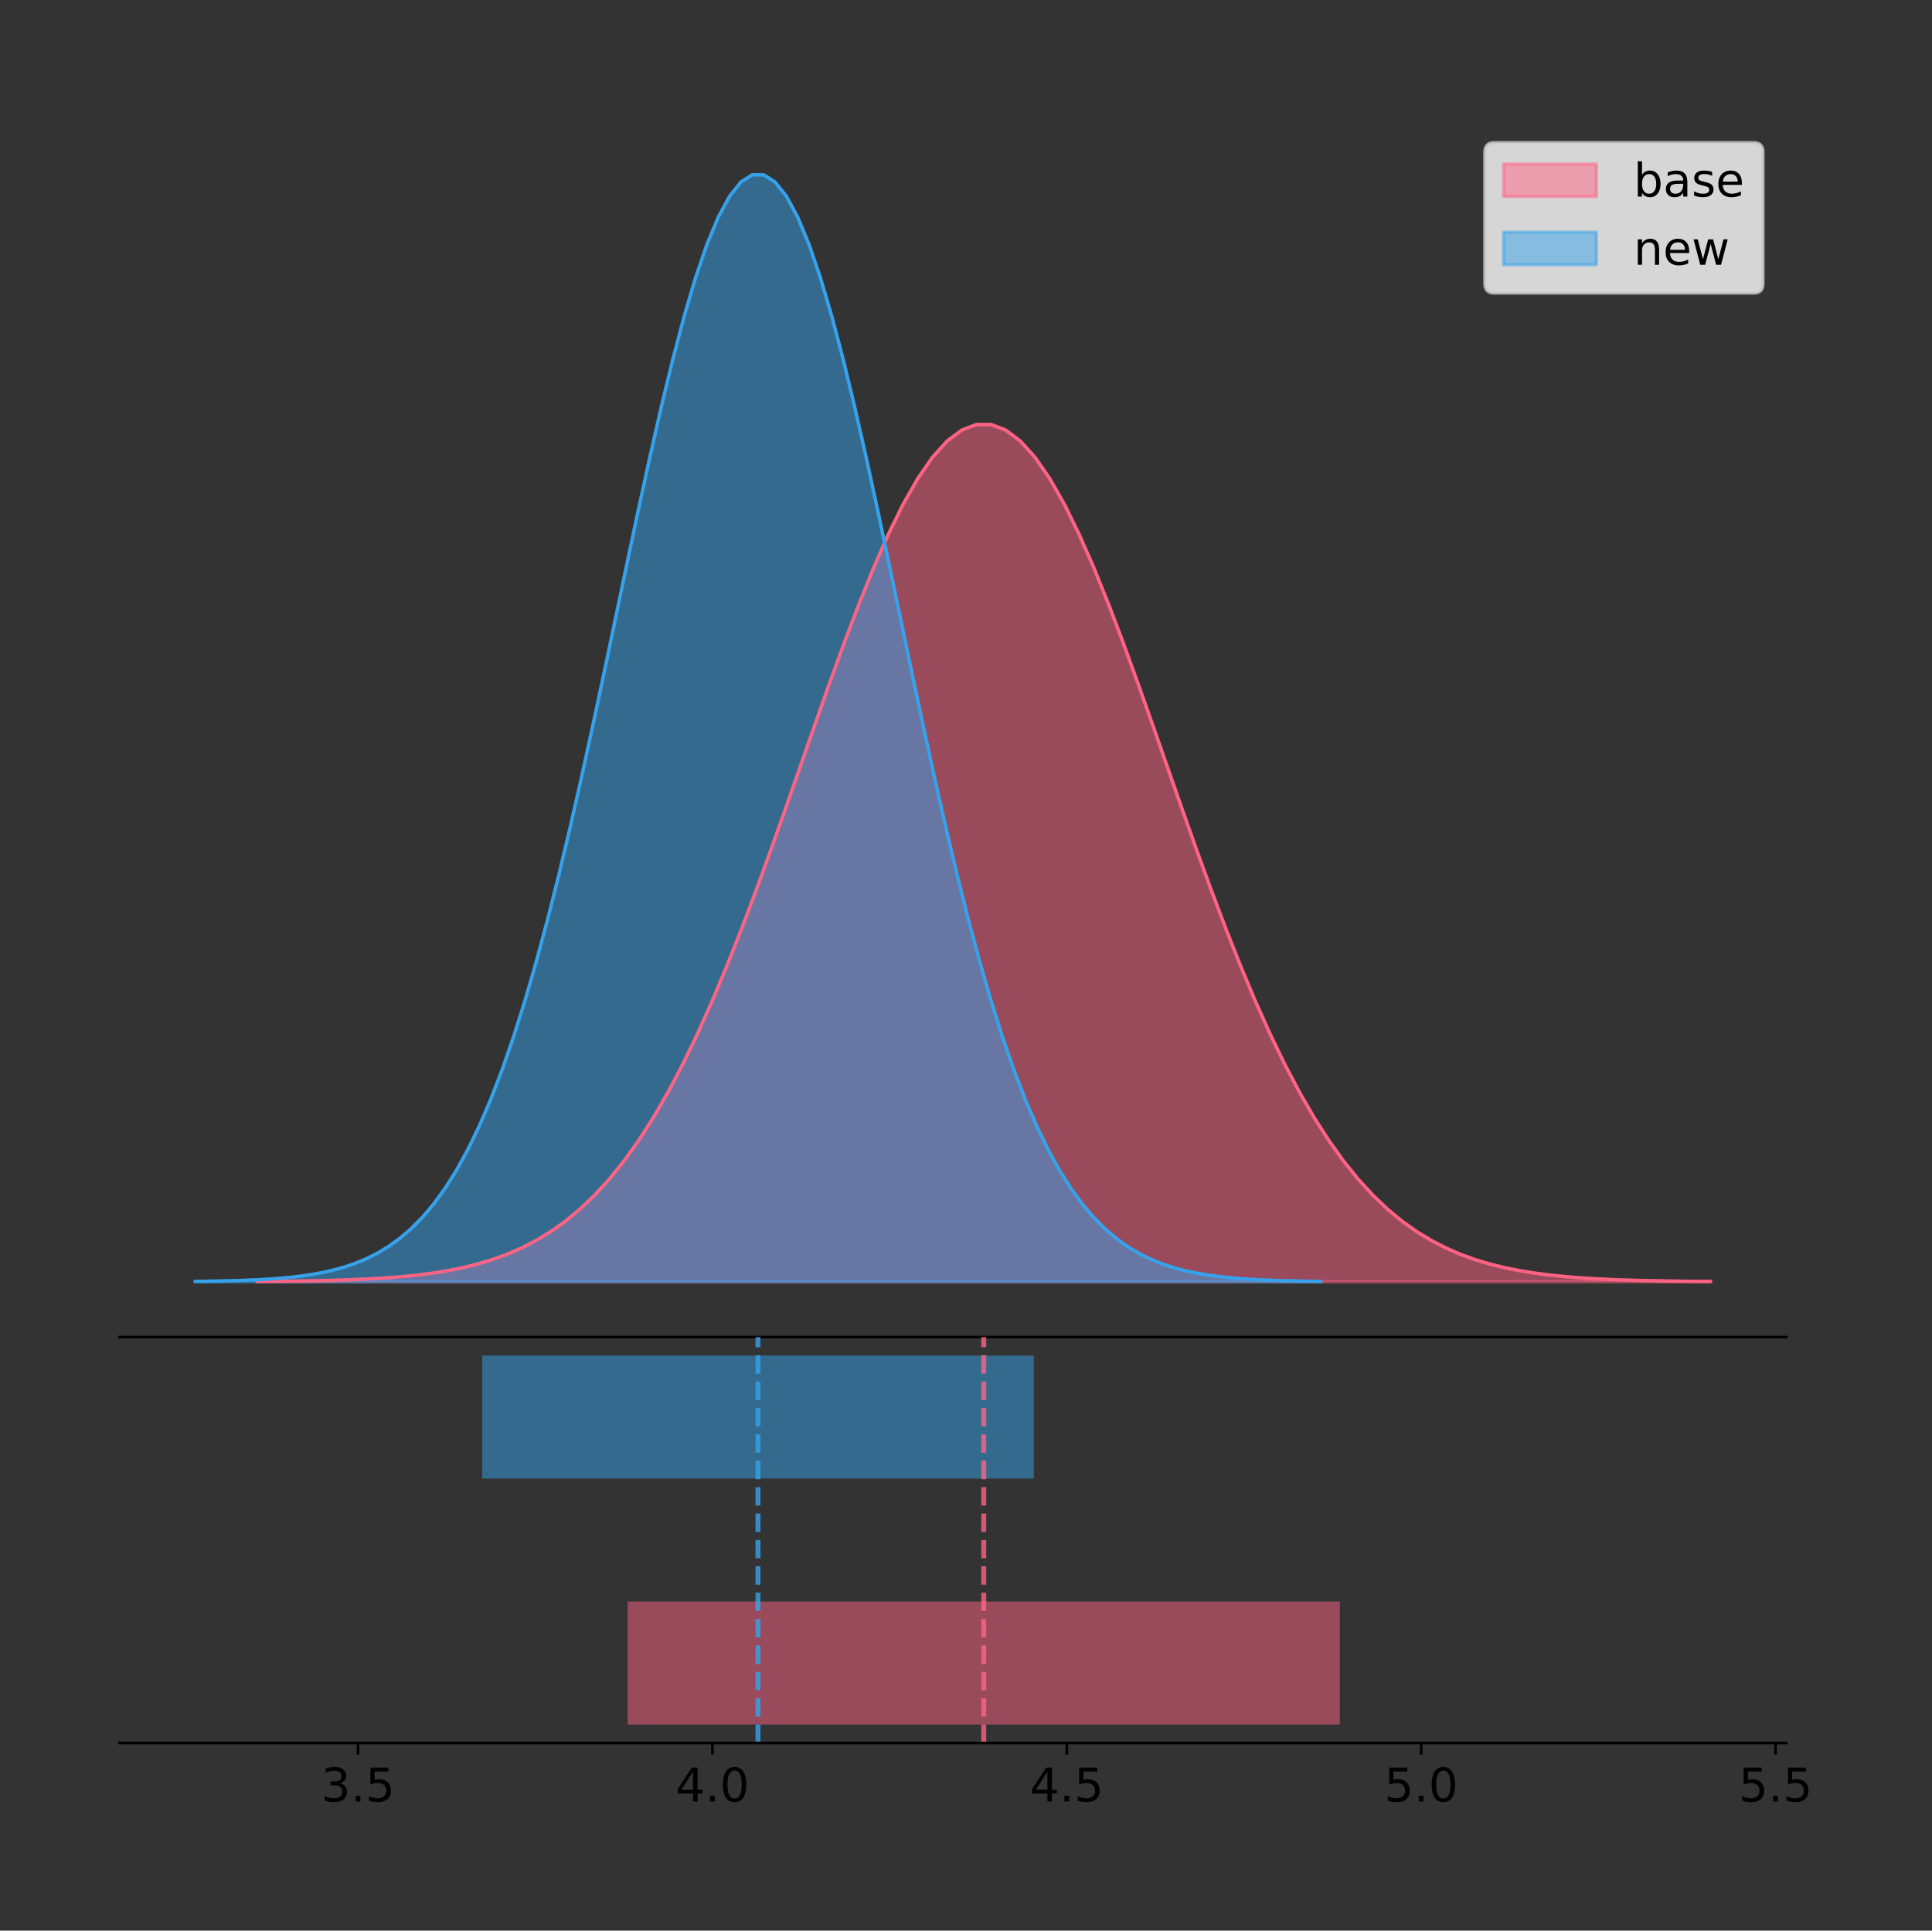<?xml version="1.0" encoding="utf-8" standalone="no"?>
<!DOCTYPE svg PUBLIC "-//W3C//DTD SVG 1.1//EN"
  "http://www.w3.org/Graphics/SVG/1.1/DTD/svg11.dtd">
<!-- Created with matplotlib (https://matplotlib.org/) -->
<svg height="581.789pt" version="1.1" viewBox="0 0 582.136 581.789" width="582.136pt" xmlns="http://www.w3.org/2000/svg" xmlns:xlink="http://www.w3.org/1999/xlink">
 <rect x="0" y="0" width="582.136" height="581.789" fill="#333333" stroke="none"/>
 <defs>
  <style type="text/css">
*{stroke-linecap:butt;stroke-linejoin:round;}
  </style>
 </defs>
 <g id="figure_1">
  <g id="patch_1">
   <path d="M 0 581.789 
L 582.136 581.789 
L 582.136 0 
L 0 0 
z
" style="fill:none;"/>
  </g>
  <g id="axes_1">
   <g id="patch_2">
    <path d="M 36 402.93 
L 538.2 402.93 
L 538.2 36 
L 36 36 
z
" style="fill:none;"/>
   </g>
   <g id="PolyCollection_1">
    <defs>
     <path d="M 77.449 -195.538 
L 77.449 -195.625 
L 81.873 -195.657 
L 86.296 -195.701 
L 90.72 -195.76 
L 95.143 -195.838 
L 99.567 -195.94 
L 103.99 -196.074 
L 108.414 -196.248 
L 112.837 -196.472 
L 117.261 -196.759 
L 121.684 -197.123 
L 126.107 -197.583 
L 130.531 -198.159 
L 134.954 -198.876 
L 139.378 -199.76 
L 143.801 -200.844 
L 148.225 -202.163 
L 152.648 -203.756 
L 157.072 -205.666 
L 161.495 -207.939 
L 165.919 -210.623 
L 170.342 -213.767 
L 174.766 -217.425 
L 179.189 -221.644 
L 183.613 -226.475 
L 188.036 -231.961 
L 192.459 -238.141 
L 196.883 -245.045 
L 201.306 -252.694 
L 205.73 -261.094 
L 210.153 -270.24 
L 214.577 -280.108 
L 219 -290.655 
L 223.424 -301.823 
L 227.847 -313.528 
L 232.271 -325.67 
L 236.694 -338.127 
L 241.118 -350.76 
L 245.541 -363.413 
L 249.965 -375.915 
L 254.388 -388.086 
L 258.812 -399.741 
L 263.235 -410.692 
L 267.658 -420.755 
L 272.082 -429.754 
L 276.505 -437.528 
L 280.929 -443.932 
L 285.352 -448.846 
L 289.776 -452.175 
L 294.199 -453.857 
L 298.623 -453.857 
L 303.046 -452.175 
L 307.47 -448.846 
L 311.893 -443.932 
L 316.317 -437.528 
L 320.74 -429.754 
L 325.164 -420.755 
L 329.587 -410.692 
L 334.01 -399.741 
L 338.434 -388.086 
L 342.857 -375.915 
L 347.281 -363.413 
L 351.704 -350.76 
L 356.128 -338.127 
L 360.551 -325.67 
L 364.975 -313.528 
L 369.398 -301.823 
L 373.822 -290.655 
L 378.245 -280.108 
L 382.669 -270.24 
L 387.092 -261.094 
L 391.516 -252.694 
L 395.939 -245.045 
L 400.363 -238.141 
L 404.786 -231.961 
L 409.209 -226.475 
L 413.633 -221.644 
L 418.056 -217.425 
L 422.48 -213.767 
L 426.903 -210.623 
L 431.327 -207.939 
L 435.75 -205.666 
L 440.174 -203.756 
L 444.597 -202.163 
L 449.021 -200.844 
L 453.444 -199.76 
L 457.868 -198.876 
L 462.291 -198.159 
L 466.715 -197.583 
L 471.138 -197.123 
L 475.562 -196.759 
L 479.985 -196.472 
L 484.408 -196.248 
L 488.832 -196.074 
L 493.255 -195.94 
L 497.679 -195.838 
L 502.102 -195.76 
L 506.526 -195.701 
L 510.949 -195.657 
L 515.373 -195.625 
L 515.373 -195.538 
L 515.373 -195.538 
L 510.949 -195.538 
L 506.526 -195.538 
L 502.102 -195.538 
L 497.679 -195.538 
L 493.255 -195.538 
L 488.832 -195.538 
L 484.408 -195.538 
L 479.985 -195.538 
L 475.562 -195.538 
L 471.138 -195.538 
L 466.715 -195.538 
L 462.291 -195.538 
L 457.868 -195.538 
L 453.444 -195.538 
L 449.021 -195.538 
L 444.597 -195.538 
L 440.174 -195.538 
L 435.75 -195.538 
L 431.327 -195.538 
L 426.903 -195.538 
L 422.48 -195.538 
L 418.056 -195.538 
L 413.633 -195.538 
L 409.209 -195.538 
L 404.786 -195.538 
L 400.363 -195.538 
L 395.939 -195.538 
L 391.516 -195.538 
L 387.092 -195.538 
L 382.669 -195.538 
L 378.245 -195.538 
L 373.822 -195.538 
L 369.398 -195.538 
L 364.975 -195.538 
L 360.551 -195.538 
L 356.128 -195.538 
L 351.704 -195.538 
L 347.281 -195.538 
L 342.857 -195.538 
L 338.434 -195.538 
L 334.01 -195.538 
L 329.587 -195.538 
L 325.164 -195.538 
L 320.74 -195.538 
L 316.317 -195.538 
L 311.893 -195.538 
L 307.47 -195.538 
L 303.046 -195.538 
L 298.623 -195.538 
L 294.199 -195.538 
L 289.776 -195.538 
L 285.352 -195.538 
L 280.929 -195.538 
L 276.505 -195.538 
L 272.082 -195.538 
L 267.658 -195.538 
L 263.235 -195.538 
L 258.812 -195.538 
L 254.388 -195.538 
L 249.965 -195.538 
L 245.541 -195.538 
L 241.118 -195.538 
L 236.694 -195.538 
L 232.271 -195.538 
L 227.847 -195.538 
L 223.424 -195.538 
L 219 -195.538 
L 214.577 -195.538 
L 210.153 -195.538 
L 205.73 -195.538 
L 201.306 -195.538 
L 196.883 -195.538 
L 192.459 -195.538 
L 188.036 -195.538 
L 183.613 -195.538 
L 179.189 -195.538 
L 174.766 -195.538 
L 170.342 -195.538 
L 165.919 -195.538 
L 161.495 -195.538 
L 157.072 -195.538 
L 152.648 -195.538 
L 148.225 -195.538 
L 143.801 -195.538 
L 139.378 -195.538 
L 134.954 -195.538 
L 130.531 -195.538 
L 126.107 -195.538 
L 121.684 -195.538 
L 117.261 -195.538 
L 112.837 -195.538 
L 108.414 -195.538 
L 103.99 -195.538 
L 99.567 -195.538 
L 95.143 -195.538 
L 90.72 -195.538 
L 86.296 -195.538 
L 81.873 -195.538 
L 77.449 -195.538 
z
" id="m0584742064" style="stroke:#ff6384;stroke-opacity:0.5;"/>
    </defs>
    <g clip-path="url(#pa29d17db7b)">
     <use style="fill:#ff6384;fill-opacity:0.5;stroke:#ff6384;stroke-opacity:0.5;" x="0" xlink:href="#m0584742064" y="581.789"/>
    </g>
   </g>
   <g id="PolyCollection_2">
    <defs>
     <path d="M 58.827 -195.538 
L 58.827 -195.65 
L 62.253 -195.692 
L 65.678 -195.749 
L 69.104 -195.825 
L 72.529 -195.925 
L 75.955 -196.058 
L 79.38 -196.23 
L 82.806 -196.455 
L 86.232 -196.744 
L 89.657 -197.115 
L 93.083 -197.585 
L 96.508 -198.179 
L 99.934 -198.923 
L 103.359 -199.848 
L 106.785 -200.99 
L 110.21 -202.39 
L 113.636 -204.093 
L 117.061 -206.151 
L 120.487 -208.617 
L 123.912 -211.552 
L 127.338 -215.017 
L 130.764 -219.078 
L 134.189 -223.801 
L 137.615 -229.25 
L 141.04 -235.488 
L 144.466 -242.572 
L 147.891 -250.552 
L 151.317 -259.468 
L 154.742 -269.344 
L 158.168 -280.192 
L 161.593 -292.002 
L 165.019 -304.744 
L 168.444 -318.365 
L 171.87 -332.786 
L 175.295 -347.901 
L 178.721 -363.58 
L 182.147 -379.667 
L 185.572 -395.98 
L 188.998 -412.318 
L 192.423 -428.462 
L 195.849 -444.18 
L 199.274 -459.23 
L 202.7 -473.372 
L 206.125 -486.366 
L 209.551 -497.987 
L 212.976 -508.025 
L 216.402 -516.294 
L 219.827 -522.64 
L 223.253 -526.94 
L 226.678 -529.111 
L 230.104 -529.111 
L 233.53 -526.94 
L 236.955 -522.64 
L 240.381 -516.294 
L 243.806 -508.025 
L 247.232 -497.987 
L 250.657 -486.366 
L 254.083 -473.372 
L 257.508 -459.23 
L 260.934 -444.18 
L 264.359 -428.462 
L 267.785 -412.318 
L 271.21 -395.98 
L 274.636 -379.667 
L 278.062 -363.58 
L 281.487 -347.901 
L 284.913 -332.786 
L 288.338 -318.365 
L 291.764 -304.744 
L 295.189 -292.002 
L 298.615 -280.192 
L 302.04 -269.344 
L 305.466 -259.468 
L 308.891 -250.552 
L 312.317 -242.572 
L 315.742 -235.488 
L 319.168 -229.25 
L 322.593 -223.801 
L 326.019 -219.078 
L 329.445 -215.017 
L 332.87 -211.552 
L 336.296 -208.617 
L 339.721 -206.151 
L 343.147 -204.093 
L 346.572 -202.39 
L 349.998 -200.99 
L 353.423 -199.848 
L 356.849 -198.923 
L 360.274 -198.179 
L 363.7 -197.585 
L 367.125 -197.115 
L 370.551 -196.744 
L 373.977 -196.455 
L 377.402 -196.23 
L 380.828 -196.058 
L 384.253 -195.925 
L 387.679 -195.825 
L 391.104 -195.749 
L 394.53 -195.692 
L 397.955 -195.65 
L 397.955 -195.538 
L 397.955 -195.538 
L 394.53 -195.538 
L 391.104 -195.538 
L 387.679 -195.538 
L 384.253 -195.538 
L 380.828 -195.538 
L 377.402 -195.538 
L 373.977 -195.538 
L 370.551 -195.538 
L 367.125 -195.538 
L 363.7 -195.538 
L 360.274 -195.538 
L 356.849 -195.538 
L 353.423 -195.538 
L 349.998 -195.538 
L 346.572 -195.538 
L 343.147 -195.538 
L 339.721 -195.538 
L 336.296 -195.538 
L 332.87 -195.538 
L 329.445 -195.538 
L 326.019 -195.538 
L 322.593 -195.538 
L 319.168 -195.538 
L 315.742 -195.538 
L 312.317 -195.538 
L 308.891 -195.538 
L 305.466 -195.538 
L 302.04 -195.538 
L 298.615 -195.538 
L 295.189 -195.538 
L 291.764 -195.538 
L 288.338 -195.538 
L 284.913 -195.538 
L 281.487 -195.538 
L 278.062 -195.538 
L 274.636 -195.538 
L 271.21 -195.538 
L 267.785 -195.538 
L 264.359 -195.538 
L 260.934 -195.538 
L 257.508 -195.538 
L 254.083 -195.538 
L 250.657 -195.538 
L 247.232 -195.538 
L 243.806 -195.538 
L 240.381 -195.538 
L 236.955 -195.538 
L 233.53 -195.538 
L 230.104 -195.538 
L 226.678 -195.538 
L 223.253 -195.538 
L 219.827 -195.538 
L 216.402 -195.538 
L 212.976 -195.538 
L 209.551 -195.538 
L 206.125 -195.538 
L 202.7 -195.538 
L 199.274 -195.538 
L 195.849 -195.538 
L 192.423 -195.538 
L 188.998 -195.538 
L 185.572 -195.538 
L 182.147 -195.538 
L 178.721 -195.538 
L 175.295 -195.538 
L 171.87 -195.538 
L 168.444 -195.538 
L 165.019 -195.538 
L 161.593 -195.538 
L 158.168 -195.538 
L 154.742 -195.538 
L 151.317 -195.538 
L 147.891 -195.538 
L 144.466 -195.538 
L 141.04 -195.538 
L 137.615 -195.538 
L 134.189 -195.538 
L 130.764 -195.538 
L 127.338 -195.538 
L 123.912 -195.538 
L 120.487 -195.538 
L 117.061 -195.538 
L 113.636 -195.538 
L 110.21 -195.538 
L 106.785 -195.538 
L 103.359 -195.538 
L 99.934 -195.538 
L 96.508 -195.538 
L 93.083 -195.538 
L 89.657 -195.538 
L 86.232 -195.538 
L 82.806 -195.538 
L 79.38 -195.538 
L 75.955 -195.538 
L 72.529 -195.538 
L 69.104 -195.538 
L 65.678 -195.538 
L 62.253 -195.538 
L 58.827 -195.538 
z
" id="mba763034f8" style="stroke:#36a2eb;stroke-opacity:0.5;"/>
    </defs>
    <g clip-path="url(#pa29d17db7b)">
     <use style="fill:#36a2eb;fill-opacity:0.5;stroke:#36a2eb;stroke-opacity:0.5;" x="0" xlink:href="#mba763034f8" y="581.789"/>
    </g>
   </g>
   <g id="line2d_1">
    <path clip-path="url(#pa29d17db7b)" d="M 77.449 386.165 
L 81.873 386.132 
L 86.296 386.088 
L 90.72 386.029 
L 95.143 385.951 
L 99.567 385.849 
L 103.99 385.715 
L 108.414 385.541 
L 112.837 385.317 
L 117.261 385.03 
L 121.684 384.666 
L 126.107 384.206 
L 130.531 383.63 
L 134.954 382.914 
L 139.378 382.029 
L 143.801 380.945 
L 148.225 379.626 
L 152.648 378.033 
L 157.072 376.123 
L 161.495 373.85 
L 165.919 371.167 
L 170.342 368.022 
L 174.766 364.365 
L 179.189 360.145 
L 183.613 355.314 
L 188.036 349.828 
L 192.459 343.648 
L 196.883 336.744 
L 201.306 329.096 
L 205.73 320.695 
L 210.153 311.55 
L 214.577 301.682 
L 219 291.134 
L 223.424 279.967 
L 227.847 268.261 
L 232.271 256.119 
L 236.694 243.662 
L 241.118 231.029 
L 245.541 218.377 
L 249.965 205.875 
L 254.388 193.703 
L 258.812 182.048 
L 263.235 171.097 
L 267.658 161.034 
L 272.082 152.035 
L 276.505 144.262 
L 280.929 137.858 
L 285.352 132.944 
L 289.776 129.614 
L 294.199 127.933 
L 298.623 127.933 
L 303.046 129.614 
L 307.47 132.944 
L 311.893 137.858 
L 316.317 144.262 
L 320.74 152.035 
L 325.164 161.034 
L 329.587 171.097 
L 334.01 182.048 
L 338.434 193.703 
L 342.857 205.875 
L 347.281 218.377 
L 351.704 231.029 
L 356.128 243.662 
L 360.551 256.119 
L 364.975 268.261 
L 369.398 279.967 
L 373.822 291.134 
L 378.245 301.682 
L 382.669 311.55 
L 387.092 320.695 
L 391.516 329.096 
L 395.939 336.744 
L 400.363 343.648 
L 404.786 349.828 
L 409.209 355.314 
L 413.633 360.145 
L 418.056 364.365 
L 422.48 368.022 
L 426.903 371.167 
L 431.327 373.85 
L 435.75 376.123 
L 440.174 378.033 
L 444.597 379.626 
L 449.021 380.945 
L 453.444 382.029 
L 457.868 382.914 
L 462.291 383.63 
L 466.715 384.206 
L 471.138 384.666 
L 475.562 385.03 
L 479.985 385.317 
L 484.408 385.541 
L 488.832 385.715 
L 493.255 385.849 
L 497.679 385.951 
L 502.102 386.029 
L 506.526 386.088 
L 510.949 386.132 
L 515.373 386.165 
" style="fill:none;stroke:#ff6384;stroke-linecap:square;"/>
   </g>
   <g id="line2d_2">
    <path clip-path="url(#pa29d17db7b)" d="M 58.827 386.139 
L 62.253 386.097 
L 65.678 386.04 
L 69.104 385.965 
L 72.529 385.864 
L 75.955 385.732 
L 79.38 385.559 
L 82.806 385.334 
L 86.232 385.045 
L 89.657 384.675 
L 93.083 384.204 
L 96.508 383.61 
L 99.934 382.867 
L 103.359 381.941 
L 106.785 380.799 
L 110.21 379.399 
L 113.636 377.696 
L 117.061 375.639 
L 120.487 373.172 
L 123.912 370.238 
L 127.338 366.772 
L 130.764 362.711 
L 134.189 357.989 
L 137.615 352.539 
L 141.04 346.301 
L 144.466 339.217 
L 147.891 331.237 
L 151.317 322.322 
L 154.742 312.445 
L 158.168 301.597 
L 161.593 289.787 
L 165.019 277.045 
L 168.444 263.424 
L 171.87 249.004 
L 175.295 233.888 
L 178.721 218.209 
L 182.147 202.123 
L 185.572 185.809 
L 188.998 169.471 
L 192.423 153.327 
L 195.849 137.61 
L 199.274 122.559 
L 202.7 108.418 
L 206.125 95.423 
L 209.551 83.803 
L 212.976 73.765 
L 216.402 65.495 
L 219.827 59.15 
L 223.253 54.85 
L 226.678 52.679 
L 230.104 52.679 
L 233.53 54.85 
L 236.955 59.15 
L 240.381 65.495 
L 243.806 73.765 
L 247.232 83.803 
L 250.657 95.423 
L 254.083 108.418 
L 257.508 122.559 
L 260.934 137.61 
L 264.359 153.327 
L 267.785 169.471 
L 271.21 185.809 
L 274.636 202.123 
L 278.062 218.209 
L 281.487 233.888 
L 284.913 249.004 
L 288.338 263.424 
L 291.764 277.045 
L 295.189 289.787 
L 298.615 301.597 
L 302.04 312.445 
L 305.466 322.322 
L 308.891 331.237 
L 312.317 339.217 
L 315.742 346.301 
L 319.168 352.539 
L 322.593 357.989 
L 326.019 362.711 
L 329.445 366.772 
L 332.87 370.238 
L 336.296 373.172 
L 339.721 375.639 
L 343.147 377.696 
L 346.572 379.399 
L 349.998 380.799 
L 353.423 381.941 
L 356.849 382.867 
L 360.274 383.61 
L 363.7 384.204 
L 367.125 384.675 
L 370.551 385.045 
L 373.977 385.334 
L 377.402 385.559 
L 380.828 385.732 
L 384.253 385.864 
L 387.679 385.965 
L 391.104 386.04 
L 394.53 386.097 
L 397.955 386.139 
" style="fill:none;stroke:#36a2eb;stroke-linecap:square;"/>
   </g>
   <g id="patch_3">
    <path d="M 36 402.93 
L 538.2 402.93 
" style="fill:none;stroke:#000000;stroke-linecap:square;stroke-linejoin:miter;stroke-width:0.8;"/>
   </g>
   <g id="legend_1">
    <g id="patch_4">
     <path d="M 450.225 88.299 
L 528.4 88.299 
Q 531.2 88.299 531.2 85.499 
L 531.2 45.8 
Q 531.2 43 528.4 43 
L 450.225 43 
Q 447.425 43 447.425 45.8 
L 447.425 85.499 
Q 447.425 88.299 450.225 88.299 
z
" style="fill:#ffffff;opacity:0.8;stroke:#cccccc;stroke-linejoin:miter;"/>
    </g>
    <g id="patch_5">
     <path d="M 453.025 59.238 
L 481.025 59.238 
L 481.025 49.438 
L 453.025 49.438 
z
" style="fill:#ff6384;opacity:0.5;stroke:#ff6384;stroke-linejoin:miter;"/>
    </g>
    <g id="text_1">
     <!-- base -->
     <defs>
      <path d="M 48.688 27.297 
Q 48.688 37.203 44.609 42.844 
Q 40.531 48.484 33.406 48.484 
Q 26.266 48.484 22.188 42.844 
Q 18.109 37.203 18.109 27.297 
Q 18.109 17.391 22.188 11.75 
Q 26.266 6.109 33.406 6.109 
Q 40.531 6.109 44.609 11.75 
Q 48.688 17.391 48.688 27.297 
z
M 18.109 46.391 
Q 20.953 51.266 25.266 53.625 
Q 29.594 56 35.594 56 
Q 45.562 56 51.781 48.094 
Q 58.016 40.188 58.016 27.297 
Q 58.016 14.406 51.781 6.484 
Q 45.562 -1.422 35.594 -1.422 
Q 29.594 -1.422 25.266 0.953 
Q 20.953 3.328 18.109 8.203 
L 18.109 0 
L 9.078 0 
L 9.078 75.984 
L 18.109 75.984 
z
" id="DejaVuSans-98"/>
      <path d="M 34.281 27.484 
Q 23.391 27.484 19.188 25 
Q 14.984 22.516 14.984 16.5 
Q 14.984 11.719 18.141 8.906 
Q 21.297 6.109 26.703 6.109 
Q 34.188 6.109 38.703 11.406 
Q 43.219 16.703 43.219 25.484 
L 43.219 27.484 
z
M 52.203 31.203 
L 52.203 0 
L 43.219 0 
L 43.219 8.297 
Q 40.141 3.328 35.547 0.953 
Q 30.953 -1.422 24.312 -1.422 
Q 15.922 -1.422 10.953 3.297 
Q 6 8.016 6 15.922 
Q 6 25.141 12.172 29.828 
Q 18.359 34.516 30.609 34.516 
L 43.219 34.516 
L 43.219 35.406 
Q 43.219 41.609 39.141 45 
Q 35.062 48.391 27.688 48.391 
Q 23 48.391 18.547 47.266 
Q 14.109 46.141 10.016 43.891 
L 10.016 52.203 
Q 14.938 54.109 19.578 55.047 
Q 24.219 56 28.609 56 
Q 40.484 56 46.344 49.844 
Q 52.203 43.703 52.203 31.203 
z
" id="DejaVuSans-97"/>
      <path d="M 44.281 53.078 
L 44.281 44.578 
Q 40.484 46.531 36.375 47.5 
Q 32.281 48.484 27.875 48.484 
Q 21.188 48.484 17.844 46.438 
Q 14.5 44.391 14.5 40.281 
Q 14.5 37.156 16.891 35.375 
Q 19.281 33.594 26.516 31.984 
L 29.594 31.297 
Q 39.156 29.25 43.188 25.516 
Q 47.219 21.781 47.219 15.094 
Q 47.219 7.469 41.188 3.016 
Q 35.156 -1.422 24.609 -1.422 
Q 20.219 -1.422 15.453 -0.562 
Q 10.688 0.297 5.422 2 
L 5.422 11.281 
Q 10.406 8.688 15.234 7.391 
Q 20.062 6.109 24.812 6.109 
Q 31.156 6.109 34.562 8.281 
Q 37.984 10.453 37.984 14.406 
Q 37.984 18.062 35.516 20.016 
Q 33.062 21.969 24.703 23.781 
L 21.578 24.516 
Q 13.234 26.266 9.516 29.906 
Q 5.812 33.547 5.812 39.891 
Q 5.812 47.609 11.281 51.797 
Q 16.75 56 26.812 56 
Q 31.781 56 36.172 55.266 
Q 40.578 54.547 44.281 53.078 
z
" id="DejaVuSans-115"/>
      <path d="M 56.203 29.594 
L 56.203 25.203 
L 14.891 25.203 
Q 15.484 15.922 20.484 11.062 
Q 25.484 6.203 34.422 6.203 
Q 39.594 6.203 44.453 7.469 
Q 49.312 8.734 54.109 11.281 
L 54.109 2.781 
Q 49.266 0.734 44.188 -0.344 
Q 39.109 -1.422 33.891 -1.422 
Q 20.797 -1.422 13.156 6.188 
Q 5.516 13.812 5.516 26.812 
Q 5.516 40.234 12.766 48.109 
Q 20.016 56 32.328 56 
Q 43.359 56 49.781 48.891 
Q 56.203 41.797 56.203 29.594 
z
M 47.219 32.234 
Q 47.125 39.594 43.094 43.984 
Q 39.062 48.391 32.422 48.391 
Q 24.906 48.391 20.391 44.141 
Q 15.875 39.891 15.188 32.172 
z
" id="DejaVuSans-101"/>
     </defs>
     <g transform="translate(492.225 59.238)scale(0.14 -0.14)">
      <use xlink:href="#DejaVuSans-98"/>
      <use x="63.477" xlink:href="#DejaVuSans-97"/>
      <use x="124.756" xlink:href="#DejaVuSans-115"/>
      <use x="176.855" xlink:href="#DejaVuSans-101"/>
     </g>
    </g>
    <g id="patch_6">
     <path d="M 453.025 79.787 
L 481.025 79.787 
L 481.025 69.987 
L 453.025 69.987 
z
" style="fill:#36a2eb;opacity:0.5;stroke:#36a2eb;stroke-linejoin:miter;"/>
    </g>
    <g id="text_2">
     <!-- new -->
     <defs>
      <path d="M 54.891 33.016 
L 54.891 0 
L 45.906 0 
L 45.906 32.719 
Q 45.906 40.484 42.875 44.328 
Q 39.844 48.188 33.797 48.188 
Q 26.516 48.188 22.312 43.547 
Q 18.109 38.922 18.109 30.906 
L 18.109 0 
L 9.078 0 
L 9.078 54.688 
L 18.109 54.688 
L 18.109 46.188 
Q 21.344 51.125 25.703 53.562 
Q 30.078 56 35.797 56 
Q 45.219 56 50.047 50.172 
Q 54.891 44.344 54.891 33.016 
z
" id="DejaVuSans-110"/>
      <path d="M 4.203 54.688 
L 13.188 54.688 
L 24.422 12.016 
L 35.594 54.688 
L 46.188 54.688 
L 57.422 12.016 
L 68.609 54.688 
L 77.594 54.688 
L 63.281 0 
L 52.688 0 
L 40.922 44.828 
L 29.109 0 
L 18.5 0 
z
" id="DejaVuSans-119"/>
     </defs>
     <g transform="translate(492.225 79.787)scale(0.14 -0.14)">
      <use xlink:href="#DejaVuSans-110"/>
      <use x="63.379" xlink:href="#DejaVuSans-101"/>
      <use x="124.902" xlink:href="#DejaVuSans-119"/>
     </g>
    </g>
   </g>
  </g>
  <g id="axes_2">
   <g id="patch_7">
    <path d="M 36 525.24 
L 538.2 525.24 
L 538.2 402.93 
L 36 402.93 
z
" style="fill:none;"/>
   </g>
   <g id="patch_8">
    <path clip-path="url(#p5baa93da06)" d="M 189.12 519.68 
L 403.702 519.68 
L 403.702 482.617 
L 189.12 482.617 
z
" style="fill:#ff6384;opacity:0.5;"/>
   </g>
   <g id="patch_9">
    <path clip-path="url(#p5baa93da06)" d="M 145.305 445.553 
L 311.478 445.553 
L 311.478 408.49 
L 145.305 408.49 
z
" style="fill:#36a2eb;opacity:0.5;"/>
   </g>
   <g id="matplotlib.axis_1">
    <g id="xtick_1">
     <g id="line2d_3">
      <defs>
       <path d="M 0 0 
L 0 3.5 
" id="mce83127c68" style="stroke:#000000;stroke-width:0.8;"/>
      </defs>
      <g>
       <use style="stroke:#000000;stroke-width:0.8;" x="107.878" xlink:href="#mce83127c68" y="525.24"/>
      </g>
     </g>
     <g id="text_3">
      <!-- 3.5 -->
      <defs>
       <path d="M 40.578 39.312 
Q 47.656 37.797 51.625 33 
Q 55.609 28.219 55.609 21.188 
Q 55.609 10.406 48.188 4.484 
Q 40.766 -1.422 27.094 -1.422 
Q 22.516 -1.422 17.656 -0.516 
Q 12.797 0.391 7.625 2.203 
L 7.625 11.719 
Q 11.719 9.328 16.594 8.109 
Q 21.484 6.891 26.812 6.891 
Q 36.078 6.891 40.938 10.547 
Q 45.797 14.203 45.797 21.188 
Q 45.797 27.641 41.281 31.266 
Q 36.766 34.906 28.719 34.906 
L 20.219 34.906 
L 20.219 43.016 
L 29.109 43.016 
Q 36.375 43.016 40.234 45.922 
Q 44.094 48.828 44.094 54.297 
Q 44.094 59.906 40.109 62.906 
Q 36.141 65.922 28.719 65.922 
Q 24.656 65.922 20.016 65.031 
Q 15.375 64.156 9.812 62.312 
L 9.812 71.094 
Q 15.438 72.656 20.344 73.438 
Q 25.25 74.219 29.594 74.219 
Q 40.828 74.219 47.359 69.109 
Q 53.906 64.016 53.906 55.328 
Q 53.906 49.266 50.438 45.094 
Q 46.969 40.922 40.578 39.312 
z
" id="DejaVuSans-51"/>
       <path d="M 10.688 12.406 
L 21 12.406 
L 21 0 
L 10.688 0 
z
" id="DejaVuSans-46"/>
       <path d="M 10.797 72.906 
L 49.516 72.906 
L 49.516 64.594 
L 19.828 64.594 
L 19.828 46.734 
Q 21.969 47.469 24.109 47.828 
Q 26.266 48.188 28.422 48.188 
Q 40.625 48.188 47.75 41.5 
Q 54.891 34.812 54.891 23.391 
Q 54.891 11.625 47.562 5.094 
Q 40.234 -1.422 26.906 -1.422 
Q 22.312 -1.422 17.547 -0.641 
Q 12.797 0.141 7.719 1.703 
L 7.719 11.625 
Q 12.109 9.234 16.797 8.062 
Q 21.484 6.891 26.703 6.891 
Q 35.156 6.891 40.078 11.328 
Q 45.016 15.766 45.016 23.391 
Q 45.016 31 40.078 35.438 
Q 35.156 39.891 26.703 39.891 
Q 22.75 39.891 18.812 39.016 
Q 14.891 38.141 10.797 36.281 
z
" id="DejaVuSans-53"/>
      </defs>
      <g transform="translate(96.746 542.878)scale(0.14 -0.14)">
       <use xlink:href="#DejaVuSans-51"/>
       <use x="63.623" xlink:href="#DejaVuSans-46"/>
       <use x="95.41" xlink:href="#DejaVuSans-53"/>
      </g>
     </g>
    </g>
    <g id="xtick_2">
     <g id="line2d_4">
      <g>
       <use style="stroke:#000000;stroke-width:0.8;" x="214.659" xlink:href="#mce83127c68" y="525.24"/>
      </g>
     </g>
     <g id="text_4">
      <!-- 4.0 -->
      <defs>
       <path d="M 37.797 64.312 
L 12.891 25.391 
L 37.797 25.391 
z
M 35.203 72.906 
L 47.609 72.906 
L 47.609 25.391 
L 58.016 25.391 
L 58.016 17.188 
L 47.609 17.188 
L 47.609 0 
L 37.797 0 
L 37.797 17.188 
L 4.891 17.188 
L 4.891 26.703 
z
" id="DejaVuSans-52"/>
       <path d="M 31.781 66.406 
Q 24.172 66.406 20.328 58.906 
Q 16.5 51.422 16.5 36.375 
Q 16.5 21.391 20.328 13.891 
Q 24.172 6.391 31.781 6.391 
Q 39.453 6.391 43.281 13.891 
Q 47.125 21.391 47.125 36.375 
Q 47.125 51.422 43.281 58.906 
Q 39.453 66.406 31.781 66.406 
z
M 31.781 74.219 
Q 44.047 74.219 50.516 64.516 
Q 56.984 54.828 56.984 36.375 
Q 56.984 17.969 50.516 8.266 
Q 44.047 -1.422 31.781 -1.422 
Q 19.531 -1.422 13.062 8.266 
Q 6.594 17.969 6.594 36.375 
Q 6.594 54.828 13.062 64.516 
Q 19.531 74.219 31.781 74.219 
z
" id="DejaVuSans-48"/>
      </defs>
      <g transform="translate(203.527 542.878)scale(0.14 -0.14)">
       <use xlink:href="#DejaVuSans-52"/>
       <use x="63.623" xlink:href="#DejaVuSans-46"/>
       <use x="95.41" xlink:href="#DejaVuSans-48"/>
      </g>
     </g>
    </g>
    <g id="xtick_3">
     <g id="line2d_5">
      <g>
       <use style="stroke:#000000;stroke-width:0.8;" x="321.441" xlink:href="#mce83127c68" y="525.24"/>
      </g>
     </g>
     <g id="text_5">
      <!-- 4.5 -->
      <g transform="translate(310.308 542.878)scale(0.14 -0.14)">
       <use xlink:href="#DejaVuSans-52"/>
       <use x="63.623" xlink:href="#DejaVuSans-46"/>
       <use x="95.41" xlink:href="#DejaVuSans-53"/>
      </g>
     </g>
    </g>
    <g id="xtick_4">
     <g id="line2d_6">
      <g>
       <use style="stroke:#000000;stroke-width:0.8;" x="428.222" xlink:href="#mce83127c68" y="525.24"/>
      </g>
     </g>
     <g id="text_6">
      <!-- 5.0 -->
      <g transform="translate(417.09 542.878)scale(0.14 -0.14)">
       <use xlink:href="#DejaVuSans-53"/>
       <use x="63.623" xlink:href="#DejaVuSans-46"/>
       <use x="95.41" xlink:href="#DejaVuSans-48"/>
      </g>
     </g>
    </g>
    <g id="xtick_5">
     <g id="line2d_7">
      <g>
       <use style="stroke:#000000;stroke-width:0.8;" x="535.003" xlink:href="#mce83127c68" y="525.24"/>
      </g>
     </g>
     <g id="text_7">
      <!-- 5.5 -->
      <g transform="translate(523.871 542.878)scale(0.14 -0.14)">
       <use xlink:href="#DejaVuSans-53"/>
       <use x="63.623" xlink:href="#DejaVuSans-46"/>
       <use x="95.41" xlink:href="#DejaVuSans-53"/>
      </g>
     </g>
    </g>
   </g>
   <g id="line2d_8">
    <path clip-path="url(#p5baa93da06)" d="M 296.411 525.24 
L 296.411 402.93 
" style="fill:none;stroke:#ff6384;stroke-dasharray:5.55,2.4;stroke-dashoffset:0;stroke-opacity:0.8;stroke-width:1.5;"/>
   </g>
   <g id="line2d_9">
    <path clip-path="url(#p5baa93da06)" d="M 228.391 525.24 
L 228.391 402.93 
" style="fill:none;stroke:#36a2eb;stroke-dasharray:5.55,2.4;stroke-dashoffset:0;stroke-opacity:0.8;stroke-width:1.5;"/>
   </g>
   <g id="patch_10">
    <path d="M 36 525.24 
L 538.2 525.24 
" style="fill:none;stroke:#000000;stroke-linecap:square;stroke-linejoin:miter;stroke-width:0.8;"/>
   </g>
  </g>
 </g>
 <defs>
  <clipPath id="pa29d17db7b">
   <rect height="366.93" width="502.2" x="36" y="36"/>
  </clipPath>
  <clipPath id="p5baa93da06">
   <rect height="122.31" width="502.2" x="36" y="402.93"/>
  </clipPath>
 </defs>
</svg>
